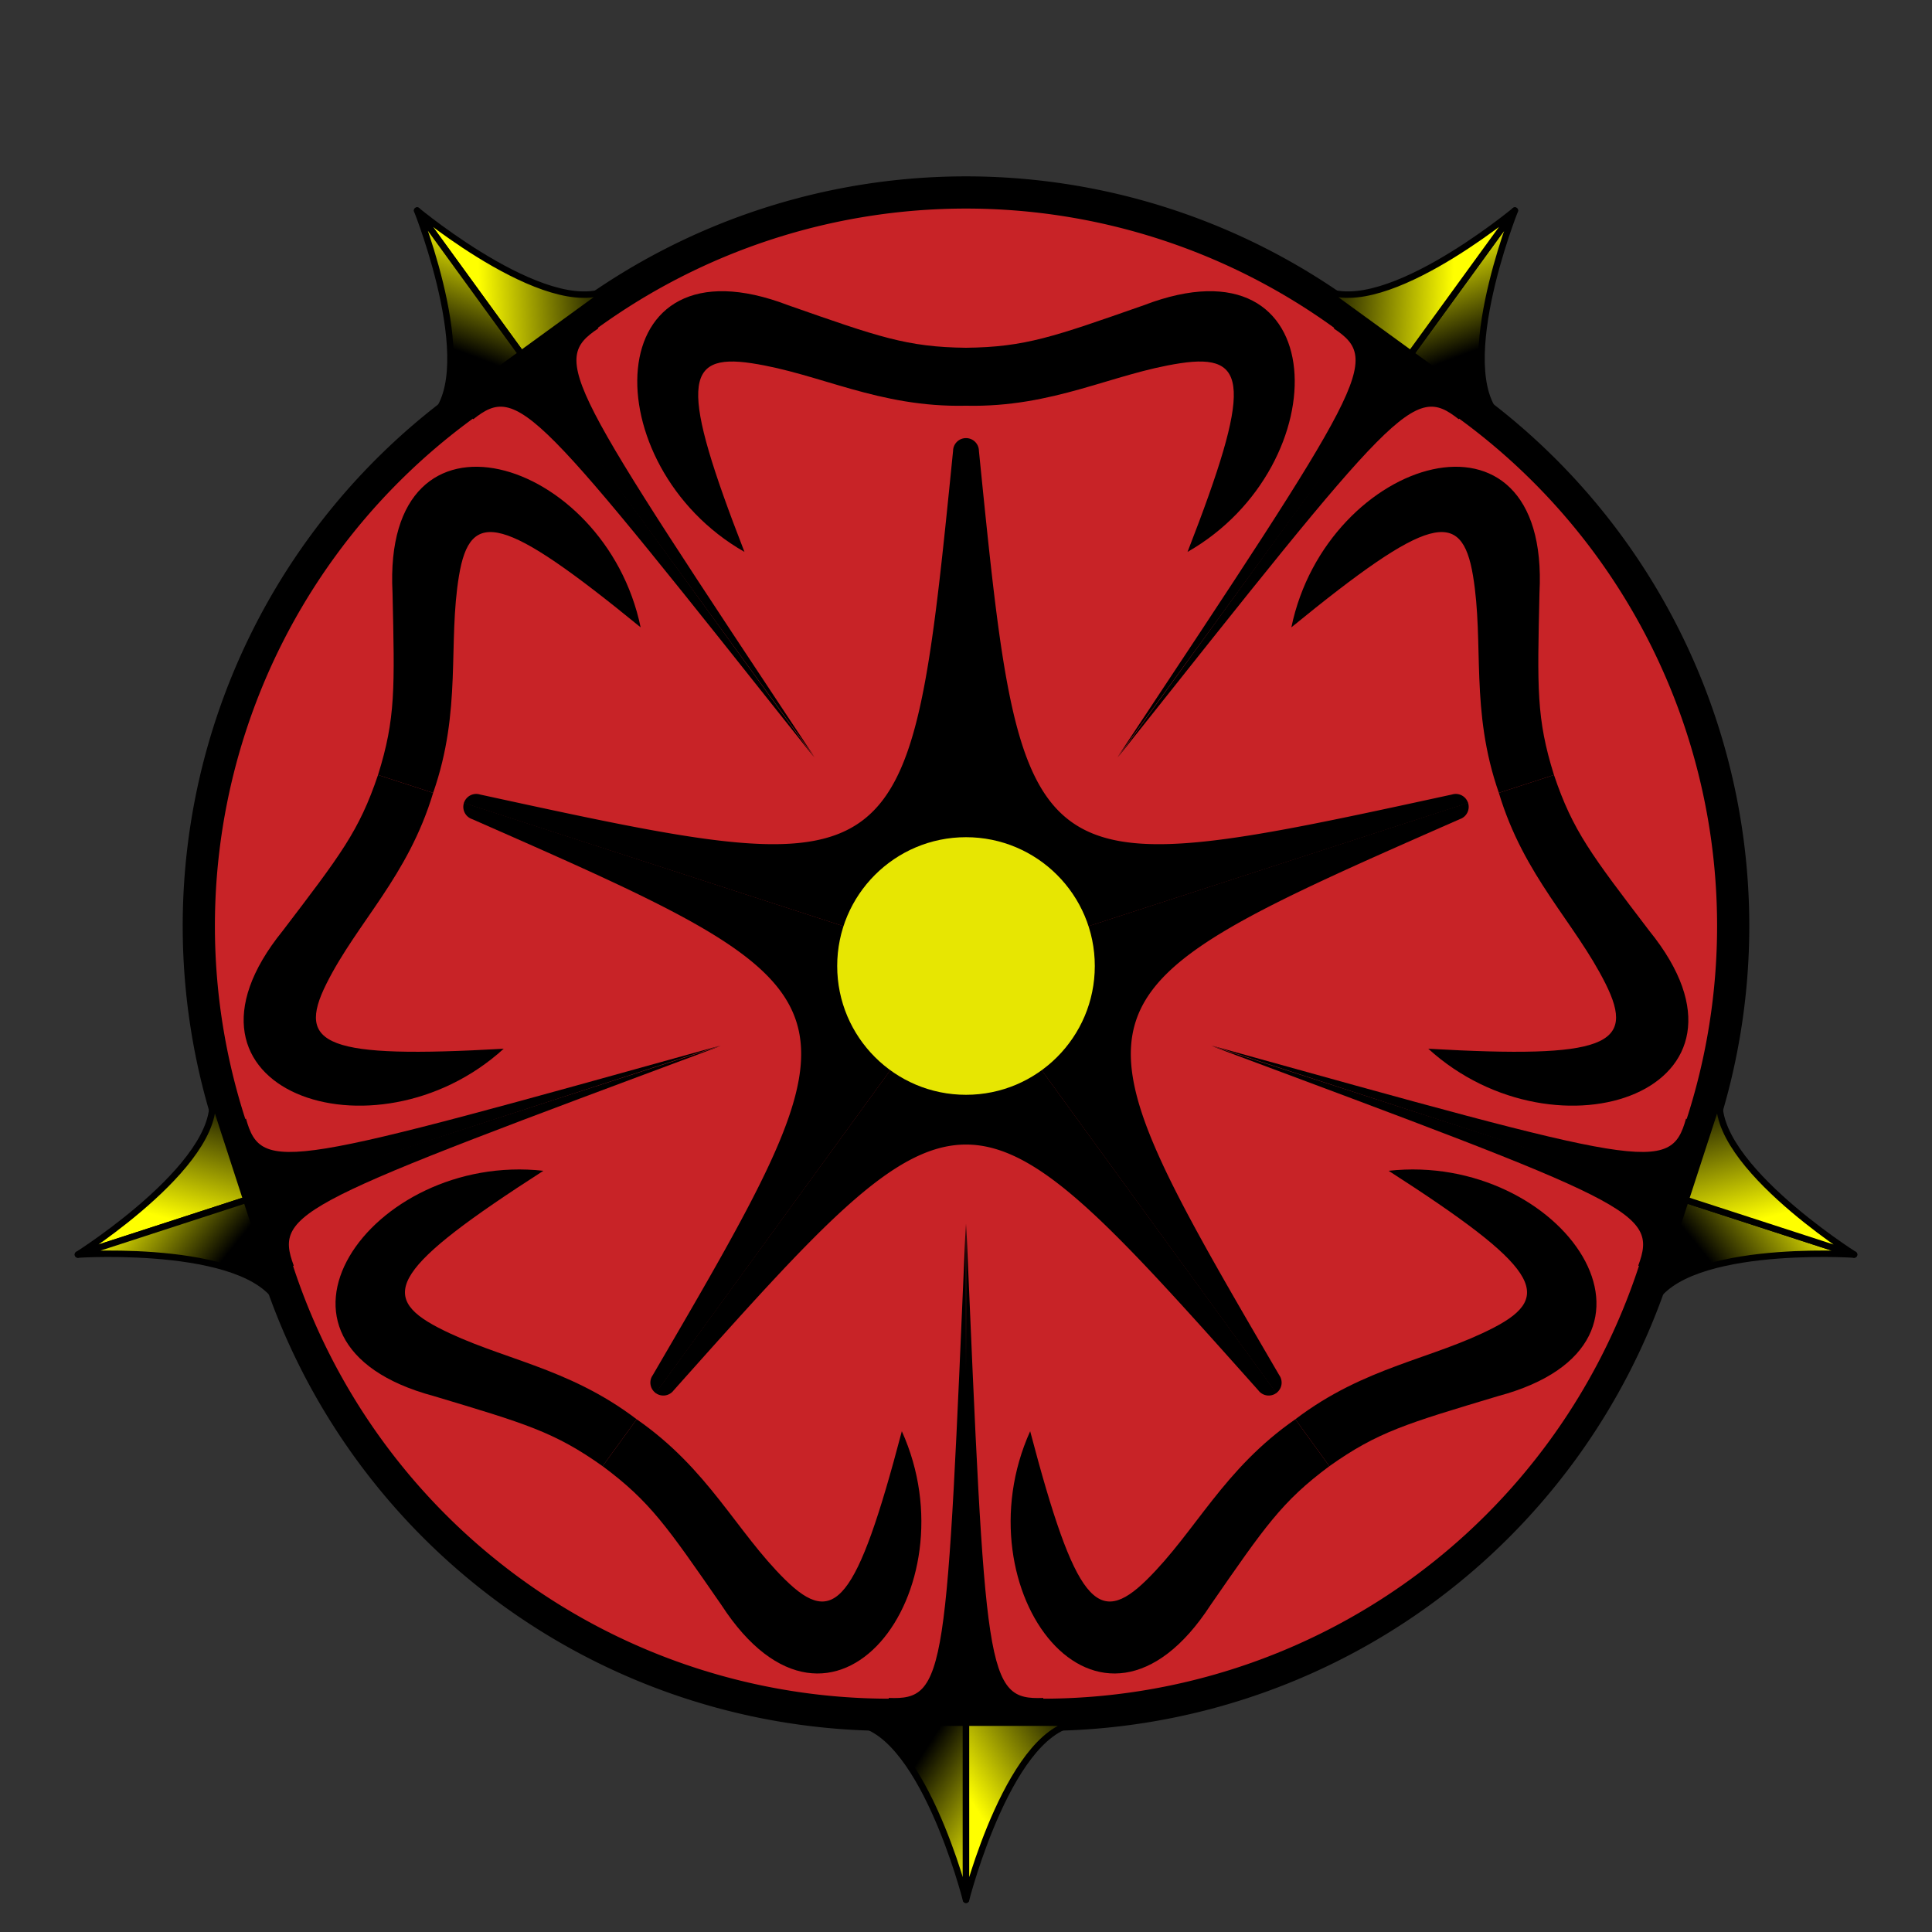 <?xml version="1.0" encoding="utf-8" standalone="yes"?><svg xmlns="http://www.w3.org/2000/svg" viewBox="-15 -15 30 30"><rect x="-15" y="-15" width="30" height="30" fill="#333333" stroke="none"/><defs><linearGradient id="yellow-shadow-strong" x1="1" y1="1" x2="0" y2="0"><stop offset="0" stop-color="#ff0"/><stop offset="0.6" stop-color="#000"/><stop offset="1" stop-color="#000"/></linearGradient><linearGradient id="yellow-shadow-weak" x1="1" y1="1" x2="0" y2="0"><stop offset="0" stop-color="#ff0"/><stop offset="0.3" stop-color="#ff0"/><stop offset="1" stop-color="#000"/></linearGradient><g id="fifth-frame"><path id="fifth-frame-corner" fill="#000" d="M-5.71-9.9c-.75.5-.51.82 3.36 6.66L-6.97-9.58-6-10.3z"/><use href="#fifth-frame-corner" transform="scale(-1 1)"/><path stroke="#000" stroke-width="0.5" fill="none" d="M-5.88-10.1a10 10 0 0 1 11.76 0"/></g><g id="fifth-rose-curve"><path id="fifth-rose-curve-half" fill="#000" d="M-3.44-6.43c-2.35-1.34-2.29-4.97.68-3.83 1.4.49 1.84.65 2.76.66v.9c-1.36.03-2.27-.5-3.33-.66S-4.44-9-3.44-6.43"/><use href="#fifth-rose-curve-half" transform="scale(-1 1)"/></g><path id="fifth-middle-star" fill="#000" d="M4.82 6.63a.2.2 0 0 1-.28-.04C0 1.5 0 1.5-4.54 6.59a.2.2 0 0 1-.28.04L0 0z"/><path id="fifth-peak-half" stroke="#000" stroke-width="0.1" stroke-linejoin="round" d="M-1.8 11.75C-.7 11.75 0 14.5 0 14.5V11.75z"/></defs><circle x="0" y="0" r="11.8" fill="#C82327"/><use href="#fifth-frame"/><use href="#fifth-frame" transform="rotate(72)"/><use href="#fifth-frame" transform="rotate(144)"/><use href="#fifth-frame" transform="rotate(216)"/><use href="#fifth-frame" transform="rotate(288)"/><use href="#fifth-rose-curve"/><use href="#fifth-rose-curve" transform="rotate(72)"/><use href="#fifth-rose-curve" transform="rotate(144)"/><use href="#fifth-rose-curve" transform="rotate(216)"/><use href="#fifth-rose-curve" transform="rotate(288)"/><use href="#fifth-middle-star"/><use href="#fifth-middle-star" transform="rotate(72)"/><use href="#fifth-middle-star" transform="rotate(144)"/><use href="#fifth-middle-star" transform="rotate(216)"/><use href="#fifth-middle-star" transform="rotate(288)"/><g><use href="#fifth-peak-half" fill="url(#yellow-shadow-strong)"/><use href="#fifth-peak-half" transform="scale(-1 1)" fill="url(#yellow-shadow-weak)"/></g><g transform="rotate(72)"><use href="#fifth-peak-half" fill="url(#yellow-shadow-weak)"/><use href="#fifth-peak-half" transform="scale(-1 1)" fill="url(#yellow-shadow-strong)"/></g><g transform="rotate(144)"><use href="#fifth-peak-half" fill="url(#yellow-shadow-weak)"/><use href="#fifth-peak-half" transform="scale(-1 1)" fill="url(#yellow-shadow-strong)"/></g><g transform="rotate(216)"><use href="#fifth-peak-half" fill="url(#yellow-shadow-strong)"/><use href="#fifth-peak-half" transform="scale(-1 1)" fill="url(#yellow-shadow-weak)"/></g><g transform="rotate(288)"><use href="#fifth-peak-half" fill="url(#yellow-shadow-strong)"/><use href="#fifth-peak-half" transform="scale(-1 1)" fill="url(#yellow-shadow-weak)"/></g><circle x="0" y="0" r="2" fill="#E7E602"/></svg>